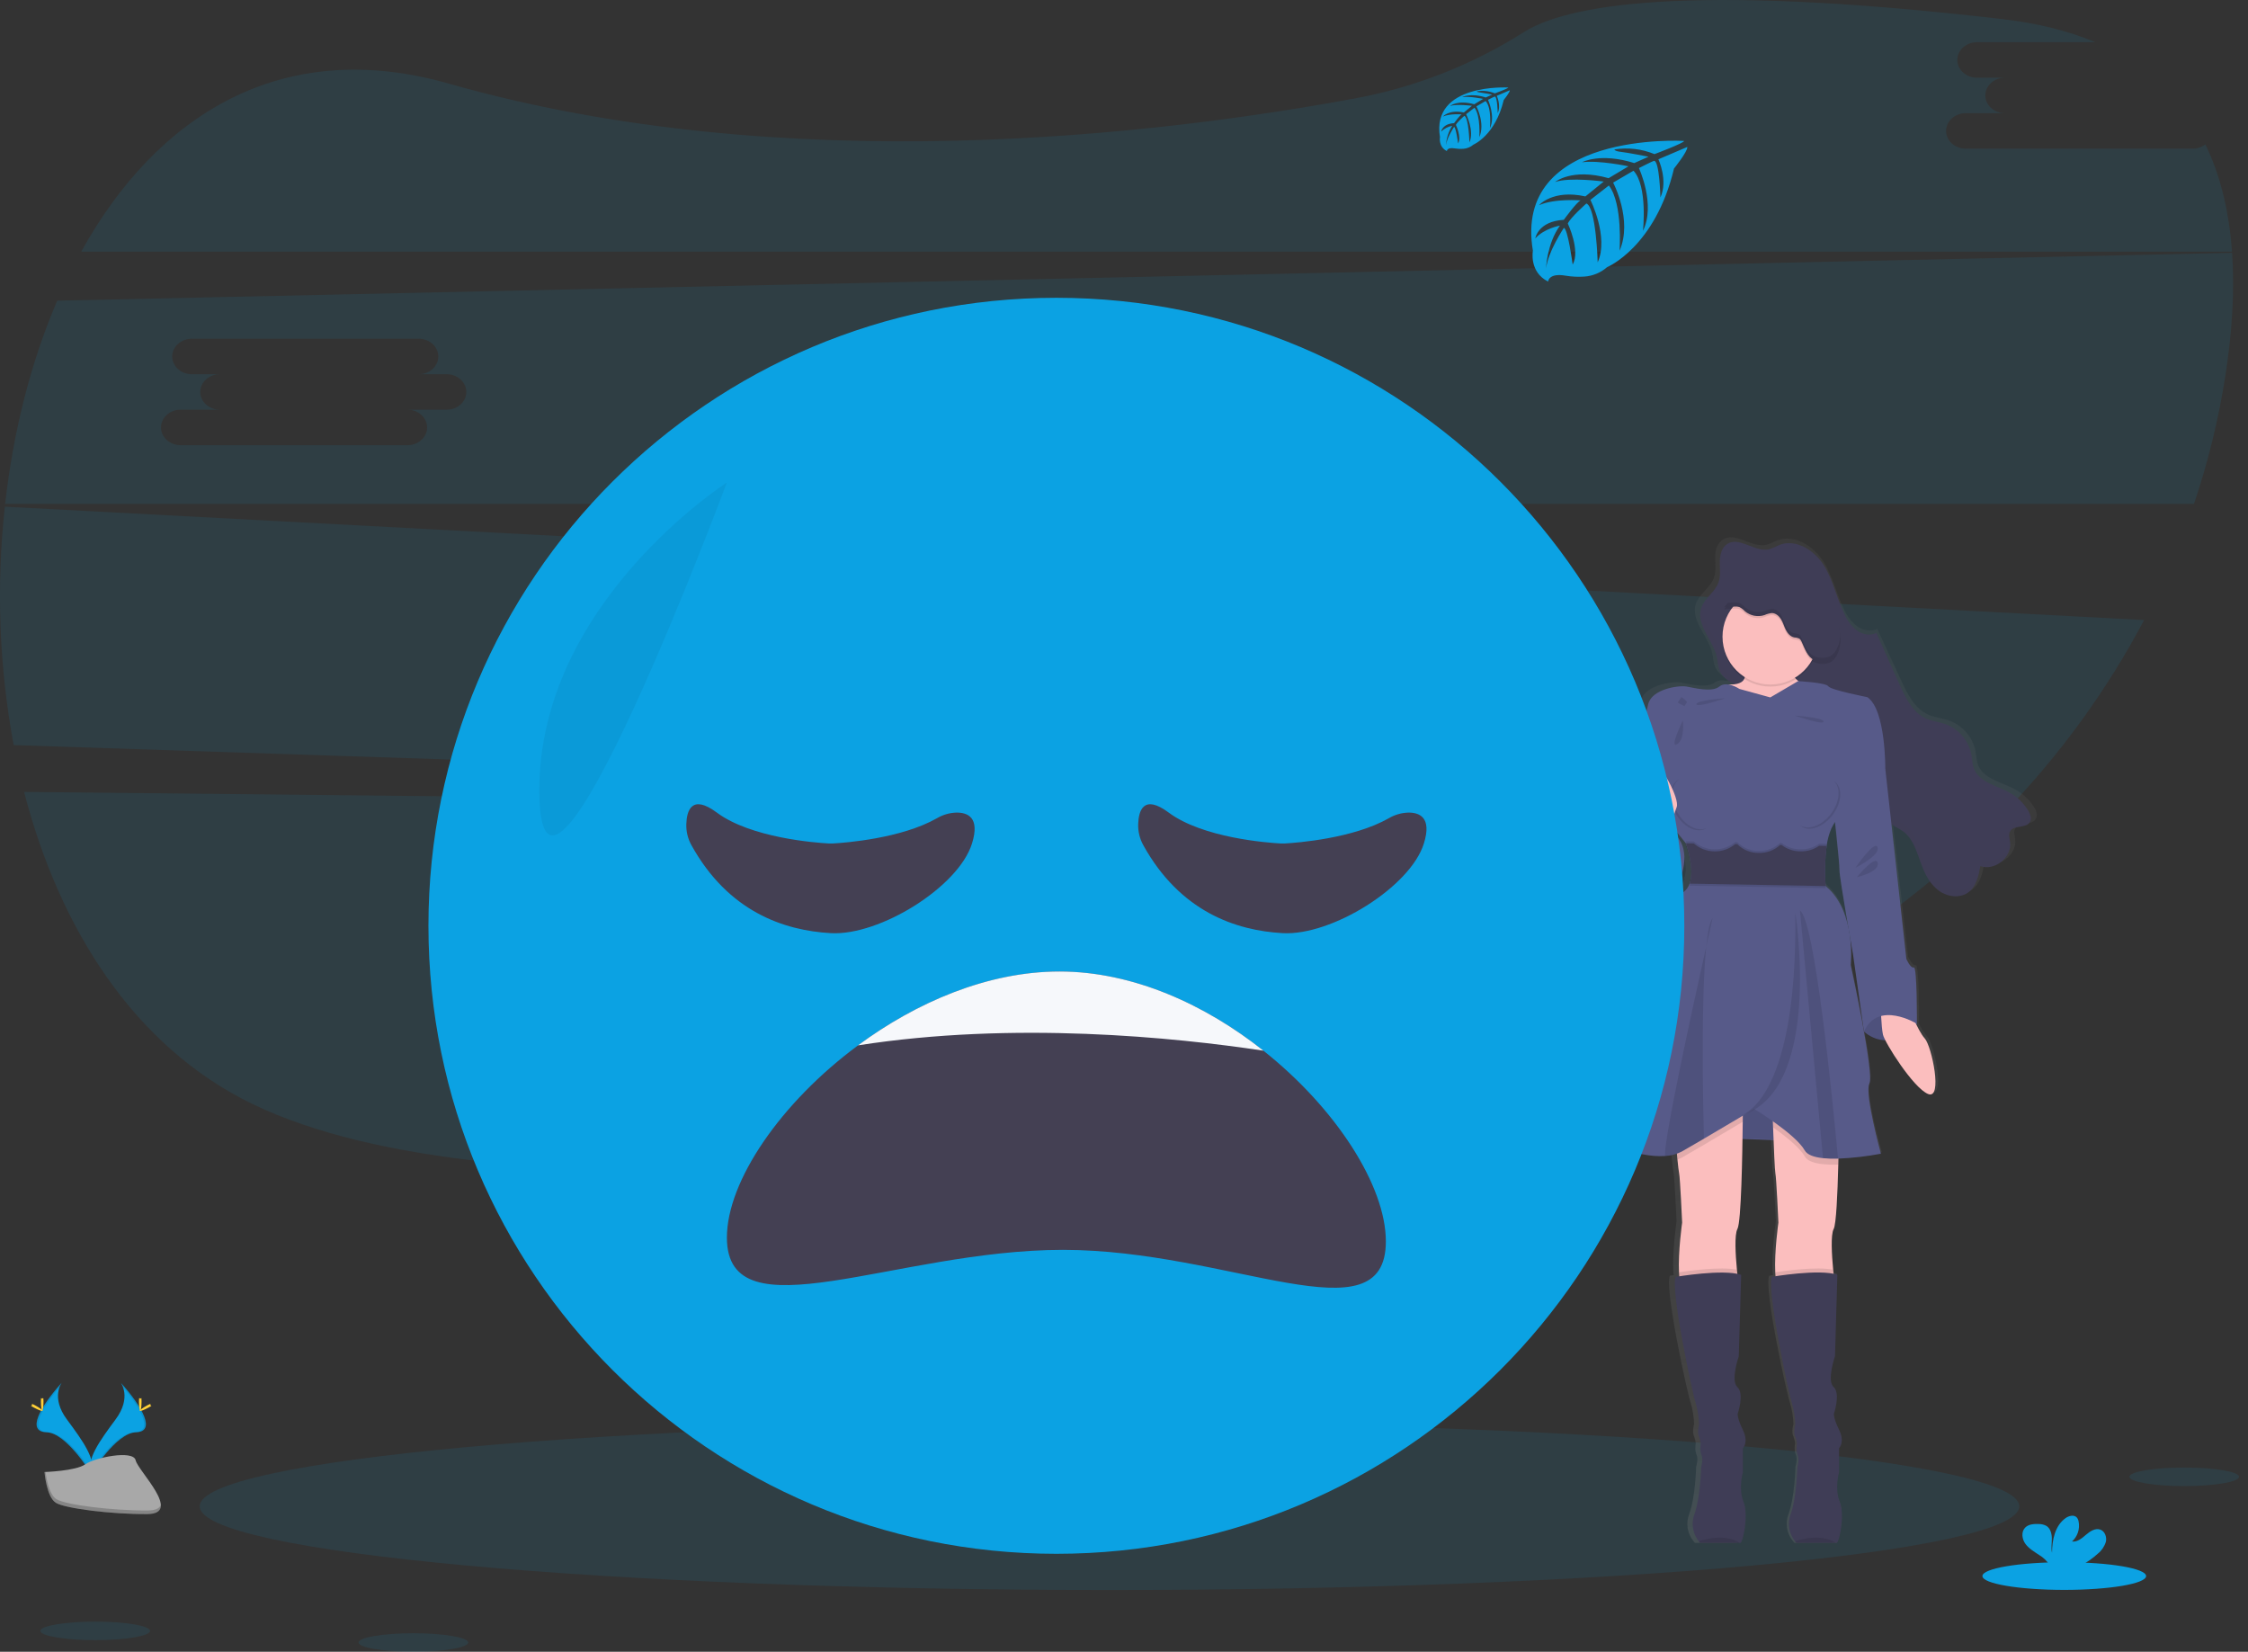 <svg width="245" height="180" viewBox="0 0 245 180" fill="none" xmlns="http://www.w3.org/2000/svg">
<rect x="0" y="0" width="245" height="180" fill="#333333" stroke="none"/>
<g clip-path="url(#clip0_91_1033)">
<path opacity="0.1" d="M2.627 86.299C6.48 101.191 14.63 114.064 27.51 120.304C54.286 133.272 114.672 126.584 159.74 118.906C183.053 114.936 203.544 103.977 218.429 88.555L2.627 86.299Z" fill="#0BA2E3"/>
<path opacity="0.1" d="M238.962 16.201H214.234C213.06 16.201 212.098 15.331 212.098 14.268C212.098 13.206 213.06 12.334 214.234 12.334H218.511C217.335 12.334 216.374 11.464 216.374 10.4C216.374 9.335 217.335 8.468 218.511 8.468H215.458C214.283 8.468 213.32 7.598 213.32 6.533C213.32 5.468 214.283 4.601 215.458 4.601H228.365C225.501 3.396 222.153 2.54 218.296 2.09C183.101 -1.999 170.536 0.705 166.104 3.485C160.58 6.993 154.443 9.427 148.016 10.659C126.302 14.712 85.695 19.588 48.891 9.106C30.598 3.887 17.002 12.696 8.854 27.421H243.257C242.95 23.142 242.034 19.189 240.353 15.73C239.955 16.038 239.465 16.203 238.962 16.201Z" fill="#0BA2E3"/>
<path opacity="0.1" d="M0.53 55.215C-0.42 63.876 -0.097 72.629 1.489 81.196L218.595 88.382C224.571 82.183 229.649 75.177 233.68 67.569L0.53 55.215ZM86.398 73.749H82.124C83.299 73.749 84.262 74.621 84.262 75.684C84.262 76.746 83.299 77.616 82.124 77.616H57.396C56.222 77.616 55.259 76.746 55.259 75.684C55.259 74.621 56.222 73.749 57.396 73.749H61.673C60.497 73.749 59.536 72.88 59.536 71.817C59.536 70.755 60.497 69.883 61.673 69.883H58.618C57.442 69.883 56.48 69.013 56.48 67.951C56.48 66.888 57.442 66.016 58.618 66.016H83.346C84.522 66.016 85.482 66.886 85.482 67.951C85.482 69.015 84.522 69.883 83.346 69.883H86.398C87.574 69.883 88.535 70.752 88.535 71.817C88.535 72.882 87.574 73.749 86.398 73.749Z" fill="#0BA2E3"/>
<path opacity="0.1" d="M243.266 27.554L6.238 32.767C3.354 39.473 1.442 47.056 0.562 54.913H239.113C240.665 50.316 241.817 45.593 242.556 40.798C243.268 36.181 243.552 31.716 243.266 27.554ZM48.687 44.647H44.412C45.588 44.647 46.55 45.519 46.55 46.581C46.55 47.644 45.588 48.516 44.412 48.516H19.684C18.51 48.516 17.547 47.644 17.547 46.581C17.547 45.519 18.51 44.647 19.684 44.647H23.961C22.785 44.647 21.825 43.777 21.825 42.715C21.825 41.652 22.785 40.78 23.961 40.78H20.906C19.73 40.78 18.768 39.91 18.768 38.848C18.768 37.785 19.73 36.913 20.906 36.913H45.634C46.81 36.913 47.77 37.783 47.77 38.848C47.77 39.913 46.81 40.78 45.634 40.78H48.687C49.862 40.78 50.823 41.652 50.823 42.715C50.823 43.777 49.862 44.647 48.687 44.647Z" fill="#0BA2E3"/>
<path opacity="0.1" d="M120.918 173.272C175.681 173.272 220.074 169.188 220.074 164.15C220.074 159.112 175.681 155.028 120.918 155.028C66.156 155.028 21.762 159.112 21.762 164.15C21.762 169.188 66.156 173.272 120.918 173.272Z" fill="#0BA2E3"/>
<path d="M221.978 88.805C221.977 88.79 221.977 88.774 221.978 88.759C221.978 88.734 221.978 88.712 221.978 88.69C221.933 88.436 221.838 88.194 221.696 87.978C221.189 87.165 220.481 86.496 219.642 86.035C218.178 85.232 216.166 84.888 215.58 83.355C215.4 82.88 215.396 82.363 215.307 81.866C215.152 81.092 214.796 80.373 214.274 79.779C213.753 79.186 213.085 78.741 212.337 78.488C211.64 78.255 210.888 78.191 210.212 77.902C208.699 77.259 207.9 75.673 207.224 74.206C206.348 72.313 205.473 70.42 204.597 68.525C203.932 68.86 203.071 68.703 202.447 68.283C201.847 67.836 201.368 67.245 201.057 66.564C200.154 64.812 199.765 62.826 198.705 61.158C197.645 59.49 195.526 58.172 193.654 58.898C193.288 59.08 192.91 59.237 192.522 59.366C190.919 59.74 189.144 57.908 187.771 58.798C187.543 58.944 187.357 59.147 187.232 59.388C187.23 59.373 187.23 59.358 187.232 59.343C187.053 59.704 186.953 60.099 186.939 60.501C186.939 60.584 186.939 60.663 186.939 60.741C186.939 60.754 186.939 60.768 186.939 60.781C186.939 61.1 186.959 61.424 186.963 61.748C186.968 62.02 186.947 62.292 186.901 62.56V62.538C186.875 62.689 186.837 62.837 186.786 62.981C186.429 63.94 185.439 64.568 184.976 65.468V65.424C184.923 65.522 184.878 65.624 184.84 65.728C184.758 65.964 184.715 66.212 184.714 66.462C184.674 68.155 186.469 69.748 186.677 71.564C186.826 72.851 187.121 73.264 188.214 73.991L188.454 74.151C188.359 74.151 188.261 74.164 188.152 74.166C188.11 74.167 188.068 74.172 188.026 74.18C187.833 74.127 187.631 74.117 187.433 74.152C187.236 74.186 187.049 74.264 186.886 74.379C186.047 75.045 184.064 74.532 183.183 74.379C182.303 74.226 179.286 74.639 178.864 76.312C178.443 77.984 177.719 81.436 177.719 81.436C177.719 81.436 177.719 83.626 177.451 84.034C177.441 84.062 177.441 84.094 177.451 84.123C177.451 84.737 177.473 88.431 176.879 89.382C176.732 89.604 176.743 90.094 176.852 90.698C176.226 91.503 175.639 92.444 175.743 93.06C175.934 94.323 178.494 98.291 182.163 96.166C182.163 96.166 184.25 92.348 181.624 90.318L181.737 89.875C182.531 90.851 183.119 91.552 183.119 91.552C183.119 91.552 183.15 91.634 183.199 91.774H183.119C183.462 92.707 183.669 93.684 183.736 94.675C183.726 95.039 183.66 95.399 183.54 95.742H183.609C183.589 95.818 183.567 95.893 183.54 95.964C183.411 96.339 183.171 96.665 182.85 96.898C181.016 98.198 178.915 107.482 178.915 107.482C178.915 107.482 174.753 122.489 173.922 123.343C173.234 124.044 177.555 126.018 180.798 125.783C181.251 125.756 181.698 125.671 182.129 125.53C182.149 125.752 182.172 125.974 182.194 126.176C182.263 126.841 182.334 127.458 182.378 127.651C182.493 128.135 182.722 133.073 182.722 133.073C182.722 133.073 182.254 136.281 182.367 138.512C182.367 138.665 182.387 138.812 182.4 138.956L181.996 139.018C181.384 140.393 183.906 151.869 184.25 152.834C184.478 153.594 184.606 154.381 184.632 155.174C184.632 155.174 184.41 155.991 184.594 156.437C184.709 156.709 184.783 156.997 184.816 157.291C184.816 157.291 184.665 158.032 184.894 158.515C185.122 158.999 184.856 159.846 184.856 159.846C184.856 159.846 184.78 163.189 184.093 165.008C183.905 165.498 183.851 166.028 183.935 166.546C184.018 167.063 184.238 167.549 184.57 167.954C184.617 168.018 184.669 168.078 184.725 168.134C184.725 168.134 188.518 168.165 189.186 168.134H189.273C189.541 168.096 190.229 165.088 189.616 163.64C189.004 162.191 189.541 160.407 189.541 160.407V157.772C189.541 157.772 190.229 157.138 189.541 155.776C188.853 154.413 188.966 154.001 188.966 154.001C188.966 154.001 189.732 151.809 188.929 151.104C188.126 150.398 189.082 147.723 189.082 147.723L189.352 138.805C189.211 138.759 189.066 138.722 188.92 138.694C188.904 138.548 188.889 138.397 188.873 138.237C188.716 136.622 188.58 134.426 188.931 133.8C189.281 133.175 189.45 127.713 189.506 123.918L193.002 124.051C193.075 125.825 193.153 127.445 193.201 127.651C193.317 128.135 193.547 133.073 193.547 133.073C193.547 133.073 193.077 136.281 193.19 138.512C193.19 138.665 193.21 138.812 193.223 138.956L192.82 139.018C192.207 140.393 194.73 151.869 195.074 152.834C195.302 153.594 195.431 154.381 195.457 155.174C195.457 155.174 195.236 155.991 195.417 156.437C195.532 156.709 195.607 156.997 195.639 157.291C195.639 157.291 195.488 158.032 195.717 158.515C195.945 158.999 195.679 159.846 195.679 159.846C195.679 159.846 195.604 163.189 194.916 165.008C194.732 165.499 194.68 166.029 194.767 166.545C194.853 167.062 195.075 167.546 195.409 167.95C195.456 168.013 195.508 168.073 195.564 168.13C195.564 168.13 199.357 168.161 200.025 168.13H200.112C200.38 168.092 201.068 165.084 200.455 163.635C199.843 162.187 200.38 160.403 200.38 160.403V157.772C200.38 157.772 201.068 157.138 200.38 155.776C199.692 154.413 199.805 154.001 199.805 154.001C199.805 154.001 200.571 151.809 199.768 151.104C198.965 150.398 199.921 147.723 199.921 147.723L200.196 138.805C200.051 138.758 199.902 138.721 199.752 138.694C199.737 138.548 199.721 138.397 199.706 138.237C199.548 136.622 199.413 134.426 199.763 133.8C200.045 133.288 200.207 129.987 200.28 126.764C200.28 126.542 200.28 126.32 200.298 126.098C201.904 126.031 203.504 125.852 205.085 125.561C205.085 125.561 203.215 118.949 203.787 117.873C204.034 117.409 203.679 114.94 203.193 112.28C203.87 112.829 204.713 113.133 205.584 113.145C206.421 114.754 208.965 118.454 210.398 119.024C212.08 119.689 210.817 113.789 210.016 112.935C209.638 112.468 209.319 111.956 209.067 111.411C209.089 111.384 209.114 111.362 209.136 111.337C209.158 111.313 209.176 105.059 208.792 105.173C208.408 105.286 207.951 104.243 207.951 104.243L206.767 93.846L206.27 89.493C206.685 89.799 207.177 89.995 207.601 90.298C208.754 91.144 209.131 92.628 209.637 93.941C210.054 95.021 210.64 96.093 211.6 96.772C212.561 97.45 213.97 97.63 214.928 96.942C215.815 96.297 216.077 95.132 216.272 94.07C217.883 94.635 219.837 93.122 219.629 91.47C219.578 91.061 219.427 90.616 219.64 90.258C220.066 89.553 221.414 89.963 221.858 89.267C221.933 89.146 221.971 89.007 221.969 88.865C221.976 88.834 221.978 88.821 221.978 88.805ZM200.435 94.524C200.411 94.921 200.957 98.112 201.4 100.636C201.037 99.063 200.307 97.384 198.869 96.233C198.869 96.233 198.869 96.153 198.851 96.011H198.869C198.869 96.011 198.809 95.376 198.8 94.473C198.803 93.673 198.862 92.874 198.978 92.082V92.062H198.949C198.949 91.996 198.967 91.927 198.978 91.86C199.066 91.192 199.248 90.539 199.517 89.921C199.636 89.679 199.773 89.446 199.927 89.225C200.165 91.37 200.458 94.123 200.435 94.524ZM201.629 101.916C201.824 103.005 201.964 103.771 201.964 103.771L203.142 111.859V111.896C202.507 108.482 201.698 104.884 201.698 104.884C201.78 103.895 201.757 102.9 201.629 101.916Z" fill="url(#paint0_linear_91_1033)"/>
<path d="M187.192 72.008C186.97 69.958 184.752 68.19 185.417 66.24C185.779 65.178 186.91 64.528 187.292 63.472C187.544 62.775 187.431 62.01 187.434 61.269C187.436 60.528 187.609 59.7 188.225 59.29C189.556 58.403 191.269 60.228 192.822 59.856C193.197 59.727 193.563 59.572 193.916 59.39C195.728 58.669 197.778 59.982 198.796 61.642C199.814 63.301 200.196 65.28 201.07 67.023C201.368 67.697 201.83 68.285 202.414 68.734C203.017 69.151 203.843 69.308 204.495 68.975L207.035 74.632C207.7 76.09 208.464 77.669 209.919 78.31C210.571 78.597 211.299 78.661 211.973 78.894C212.706 79.152 213.358 79.599 213.864 80.189C214.37 80.778 214.713 81.491 214.857 82.254C214.943 82.751 214.946 83.266 215.121 83.739C215.687 85.265 217.632 85.606 219.05 86.401C219.87 86.863 220.557 87.528 221.046 88.333C221.268 88.717 221.459 89.22 221.221 89.597C220.793 90.289 219.491 89.881 219.078 90.585C218.87 90.939 219.016 91.383 219.078 91.791C219.28 93.435 217.388 94.941 215.831 94.378C215.642 95.436 215.387 96.596 214.531 97.237C213.61 97.925 212.246 97.743 211.316 97.069C210.387 96.394 209.823 95.327 209.42 94.251C208.929 92.943 208.563 91.465 207.448 90.624C207.044 90.323 206.56 90.127 206.165 89.824C205.278 89.145 204.834 88.025 204.517 86.94C204.107 85.587 203.781 84.196 203.186 82.918C202.592 81.64 201.651 80.451 200.362 79.868C199.153 79.324 197.76 79.36 196.511 78.918C194.361 78.159 192.771 76.352 190.632 75.5C189.949 75.212 189.301 74.846 188.702 74.408C187.627 73.701 187.334 73.29 187.192 72.008Z" fill="#3F3D56"/>
<g opacity="0.1">
<path opacity="0.1" d="M187.392 63.037C187.437 62.95 187.477 62.861 187.511 62.769C187.762 62.072 187.651 61.307 187.653 60.566C187.653 60.319 187.676 60.072 187.722 59.829C187.517 60.267 187.418 60.748 187.432 61.231C187.429 61.828 187.5 62.454 187.392 63.037Z" fill="black"/>
<path opacity="0.1" d="M214.739 96.541C213.819 97.226 212.455 97.047 211.525 96.37C210.596 95.694 210.03 94.631 209.637 93.551C209.147 92.242 208.783 90.764 207.665 89.924C207.264 89.622 206.778 89.424 206.385 89.123C205.498 88.444 205.054 87.324 204.735 86.25C204.324 84.897 204 83.506 203.404 82.228C202.807 80.95 201.871 79.761 200.58 79.178C199.373 78.634 197.98 78.67 196.731 78.228C194.579 77.47 192.988 75.662 190.852 74.81C190.168 74.522 189.52 74.155 188.92 73.718C187.868 72.993 187.589 72.583 187.434 71.303C187.212 69.382 185.26 67.707 185.564 65.897C185.514 65.994 185.47 66.095 185.433 66.198C184.767 68.15 186.986 69.918 187.207 71.966C187.352 73.246 187.651 73.656 188.694 74.382C189.294 74.819 189.942 75.185 190.626 75.473C192.762 76.325 194.353 78.135 196.504 78.892C197.753 79.335 199.147 79.298 200.353 79.841C201.644 80.424 202.572 81.616 203.177 82.891C203.783 84.167 204.107 85.553 204.508 86.913C204.834 87.987 205.263 89.107 206.159 89.786C206.56 90.088 207.046 90.285 207.439 90.587C208.548 91.428 208.921 92.905 209.411 94.214C209.815 95.29 210.38 96.355 211.31 97.029C212.239 97.703 213.604 97.885 214.524 97.2C215.112 96.756 215.412 96.079 215.609 95.354C215.434 95.822 215.133 96.233 214.739 96.541Z" fill="black"/>
<path opacity="0.1" d="M219.298 89.888C219.214 90.047 219.177 90.227 219.192 90.407C219.693 89.912 220.825 90.203 221.219 89.566C221.311 89.409 221.347 89.225 221.322 89.045C220.807 89.533 219.676 89.243 219.298 89.888Z" fill="black"/>
<path opacity="0.1" d="M216.039 93.681C215.997 93.903 215.955 94.141 215.901 94.371C217.259 94.795 218.827 93.706 219.049 92.33C218.51 93.389 217.179 94.096 216.039 93.681Z" fill="black"/>
</g>
<path d="M190.058 73.075C190.058 73.075 190.796 74.566 188.616 74.597C186.435 74.628 190.02 84.278 190.02 84.278L193.645 88.892L198.155 86.452L198.414 79.721L198.747 75.655C198.747 75.655 194.532 74.286 195.308 72.476C196.085 70.666 190.058 73.075 190.058 73.075Z" fill="#FBBEBE"/>
<path d="M203.148 112.42C203.148 112.42 205.81 115.04 208.916 111.564L206.531 109.032H203.514L203.148 112.42Z" fill="#575A89"/>
<path opacity="0.1" d="M203.437 109.032L203.071 112.42C203.071 112.42 205.733 115.04 208.839 111.564" fill="black"/>
<path d="M207.916 109.494C207.916 109.494 208.988 112.305 209.764 113.154C210.54 114.004 211.76 119.882 210.134 119.217C208.508 118.551 205.403 113.598 205.216 112.748C205.03 111.899 204.959 109.494 204.959 109.494H207.916Z" fill="#FBBEBE"/>
<path d="M184.661 123.913L199.005 124.468L197.341 118.403L190.116 118.256L184.661 123.913Z" fill="#575A89"/>
<path opacity="0.1" d="M186.655 123.913L201.001 124.468L199.338 118.403L192.11 118.256L186.655 123.913Z" fill="black"/>
<path d="M189.355 133.925C189.016 134.557 189.147 136.744 189.3 138.361C189.397 139.391 189.504 140.183 189.504 140.183C189.504 140.183 184.142 141.846 183.33 140.405C183.124 140.038 183.022 139.397 182.986 138.645C182.875 136.427 183.33 133.23 183.33 133.23C183.33 133.23 183.108 128.314 182.997 127.833C182.953 127.64 182.884 127.028 182.818 126.364C182.72 125.38 182.627 124.284 182.627 124.284L189.948 120.401C189.948 120.401 189.948 121.129 189.934 122.249C189.894 125.768 189.777 133.148 189.355 133.925Z" fill="#FBBEBE"/>
<path opacity="0.1" d="M189.504 140.183C189.504 140.183 184.142 141.847 183.33 140.405C183.124 140.039 183.022 139.397 182.986 138.645C184.096 138.477 187.472 138.011 189.3 138.361C189.397 139.391 189.504 140.183 189.504 140.183Z" fill="black"/>
<path d="M189.688 168.134H189.603C188.958 168.158 185.288 168.134 185.288 168.134C185.235 168.078 185.184 168.019 185.138 167.957C184.813 167.55 184.599 167.068 184.516 166.555C184.432 166.042 184.482 165.516 184.661 165.028C185.326 163.216 185.399 159.888 185.399 159.888C185.399 159.888 185.659 159.039 185.437 158.557C185.215 158.076 185.362 157.337 185.362 157.337C185.328 157.045 185.253 156.759 185.14 156.488C184.956 156.044 185.178 155.23 185.178 155.23C185.152 154.441 185.028 153.658 184.807 152.901C184.474 151.94 182.034 140.515 182.626 139.147C182.626 139.147 187.802 138.259 189.763 138.925L189.503 147.798C189.503 147.798 188.578 150.46 189.355 151.164C190.131 151.867 189.392 154.047 189.392 154.047C189.392 154.047 189.282 154.453 189.947 155.822C190.613 157.191 189.947 157.819 189.947 157.819V160.443C189.947 160.443 189.43 162.218 190.02 163.66C190.61 165.102 189.947 168.087 189.688 168.134Z" fill="#3F3D56"/>
<path d="M199.845 133.925C199.506 134.557 199.637 136.744 199.79 138.361C199.888 139.391 199.994 140.183 199.994 140.183C199.994 140.183 194.632 141.846 193.82 140.405C193.614 140.038 193.512 139.397 193.477 138.645C193.366 136.427 193.82 133.23 193.82 133.23C193.82 133.23 193.599 128.314 193.488 127.833C193.428 127.573 193.323 125.098 193.241 122.877C193.173 120.983 193.117 119.27 193.117 119.27L200.438 120.402C200.438 120.402 200.438 123.62 200.347 126.928C200.267 130.136 200.118 133.423 199.845 133.925Z" fill="#FBBEBE"/>
<path opacity="0.1" d="M199.994 140.183C199.994 140.183 194.632 141.847 193.82 140.405C193.614 140.039 193.512 139.397 193.477 138.645C194.586 138.477 197.962 138.011 199.79 138.361C199.888 139.391 199.994 140.183 199.994 140.183Z" fill="black"/>
<path d="M200.179 168.134H200.094C199.449 168.158 195.78 168.134 195.78 168.134C195.726 168.078 195.675 168.019 195.629 167.957C195.304 167.55 195.09 167.068 195.007 166.555C194.923 166.042 194.973 165.516 195.152 165.028C195.817 163.207 195.884 159.879 195.884 159.879C195.884 159.879 196.143 159.03 195.921 158.548C195.7 158.067 195.846 157.328 195.846 157.328C195.812 157.036 195.737 156.75 195.624 156.479C195.44 156.035 195.662 155.221 195.662 155.221C195.637 154.432 195.512 153.649 195.291 152.892C194.959 151.931 192.519 140.507 193.111 139.138C193.111 139.138 198.286 138.25 200.247 138.916L199.988 147.789C199.988 147.789 199.063 150.451 199.839 151.155C200.616 151.858 199.877 154.039 199.877 154.039C199.877 154.039 199.766 154.444 200.431 155.813C201.097 157.182 200.431 157.81 200.431 157.81V160.434C200.431 160.434 199.915 162.209 200.505 163.651C201.095 165.093 200.438 168.087 200.179 168.134Z" fill="#3F3D56"/>
<path opacity="0.1" d="M192.942 74.819C195.821 74.819 198.155 72.485 198.155 69.606C198.155 66.726 195.821 64.392 192.942 64.392C190.063 64.392 187.729 66.726 187.729 69.606C187.729 72.485 190.063 74.819 192.942 74.819Z" fill="black"/>
<path d="M192.942 74.597C195.821 74.597 198.155 72.263 198.155 69.384C198.155 66.504 195.821 64.171 192.942 64.171C190.063 64.171 187.729 66.504 187.729 69.384C187.729 72.263 190.063 74.597 192.942 74.597Z" fill="#FBBEBE"/>
<path opacity="0.1" d="M182.627 124.284L189.948 120.401C189.948 120.401 189.948 121.129 189.934 122.249C188.865 122.888 187.252 123.849 185.702 124.756C184.859 125.251 184.036 125.73 183.33 126.132C183.166 126.22 182.995 126.295 182.818 126.353C182.72 125.379 182.627 124.284 182.627 124.284Z" fill="black"/>
<path opacity="0.1" d="M200.438 120.393C200.438 120.393 200.438 123.612 200.347 126.919H200.32C199.773 126.939 199.225 126.922 198.681 126.868C197.725 126.766 196.959 126.513 196.684 126.012C196.127 125.036 194.568 123.793 193.25 122.868C193.181 120.974 193.126 119.261 193.126 119.261L200.438 120.393Z" fill="black"/>
<path d="M199.076 92.2C198.89 93.643 198.855 95.103 198.969 96.554C202.332 99.327 201.705 105.168 201.705 105.168C201.705 105.168 204.293 117.001 203.739 118.072C203.184 119.144 204.994 125.726 204.994 125.726C203.451 126.018 201.889 126.197 200.32 126.262C199.773 126.282 199.226 126.265 198.681 126.211C197.725 126.109 196.959 125.856 196.684 125.355C195.651 123.545 191.176 120.845 191.176 120.845C191.176 120.845 188.341 122.544 185.701 124.091C184.858 124.585 184.035 125.064 183.33 125.466C182.757 125.77 182.125 125.943 181.478 125.974C178.339 126.207 174.157 124.241 174.823 123.545C175.637 122.693 179.667 107.757 179.667 107.757C179.667 107.757 181.699 98.513 183.474 97.22C183.785 96.985 184.017 96.66 184.14 96.29C184.747 94.602 183.731 91.895 183.731 91.895C183.731 91.895 178.001 84.835 178.259 84.426C178.516 84.018 178.518 81.84 178.518 81.84C178.518 81.84 179.222 78.401 179.627 76.737C180.033 75.074 182.955 74.666 183.805 74.814C184.654 74.963 186.575 75.48 187.387 74.814C188.199 74.149 189.57 75.074 189.57 75.074L192.938 76.001L195.966 74.226C195.966 74.226 199 74.382 199.26 74.788C199.519 75.194 203.513 75.972 203.513 75.972C205.545 77.339 205.471 83.847 205.471 83.847C205.471 83.847 200.591 88.098 199.593 90.281C199.334 90.894 199.16 91.539 199.076 92.2Z" fill="#575A89"/>
<path d="M204.367 82.947L205.476 83.834L206.623 94.15L207.768 104.503C207.768 104.503 208.211 105.539 208.582 105.428C208.952 105.317 208.914 111.564 208.914 111.564C208.914 111.564 204.669 108.953 203.147 112.42L201.962 104.059C201.962 104.059 200.445 95.518 200.482 94.853C200.52 94.187 199.706 86.978 199.706 86.978L204.367 82.947Z" fill="#575A89"/>
<path d="M179.077 83.428L178.263 84.426C178.263 84.426 178.339 88.715 177.709 89.75C177.079 90.786 179.448 96.849 180.335 96.479C181.223 96.108 183.219 86.645 183.219 86.534C183.219 86.423 179.077 83.428 179.077 83.428Z" fill="#575A89"/>
<path d="M179.004 89.529C179.004 89.529 176.415 92.153 176.599 93.411C176.783 94.668 179.261 98.619 182.811 96.496C182.811 96.496 186.103 90.305 179.004 89.529Z" fill="#575A89"/>
<path opacity="0.1" d="M189.603 168.141C188.958 168.165 185.289 168.141 185.289 168.141C185.235 168.084 185.184 168.025 185.138 167.963C186.076 167.644 188.104 167.165 189.603 168.141Z" fill="black"/>
<path opacity="0.1" d="M200.098 168.141C199.453 168.165 195.784 168.141 195.784 168.141C195.73 168.084 195.68 168.025 195.633 167.963C196.567 167.644 198.594 167.165 200.098 168.141Z" fill="black"/>
<path opacity="0.1" d="M185.963 103.114C185.398 108.54 185.584 119.308 185.702 124.091C184.859 124.585 184.036 125.065 183.33 125.466C182.758 125.77 182.125 125.943 181.478 125.974C181.243 124.528 184.499 109.671 185.963 103.114Z" fill="black"/>
<path opacity="0.1" d="M186.655 100.035C186.639 100.112 186.371 101.293 185.963 103.114C186.123 101.559 186.344 100.443 186.655 100.035Z" fill="black"/>
<path opacity="0.1" d="M195.662 99.449C195.662 99.449 198.805 119.193 189.497 121.633C189.495 121.624 195.937 120.646 195.662 99.449Z" fill="black"/>
<path opacity="0.1" d="M200.32 126.262C199.773 126.282 199.226 126.265 198.681 126.211L196.17 99.216C197.772 100.263 199.688 119.421 200.32 126.262Z" fill="black"/>
<path opacity="0.1" d="M189.06 66.318C189.226 66.305 189.394 66.322 189.554 66.369C189.79 66.486 190.002 66.646 190.18 66.839C190.469 67.081 190.815 67.246 191.185 67.317C191.555 67.389 191.938 67.366 192.296 67.25C192.549 67.137 192.818 67.062 193.093 67.028C193.516 67.028 193.882 67.338 194.102 67.693C194.322 68.048 194.435 68.47 194.623 68.849C194.812 69.228 195.114 69.588 195.528 69.681C195.727 69.689 195.923 69.734 196.105 69.814C196.217 69.905 196.303 70.023 196.354 70.158C196.7 70.906 196.975 71.788 197.714 72.154C197.985 72.28 198.281 72.345 198.581 72.343C198.885 72.365 199.191 72.31 199.468 72.183C199.741 72.031 199.967 71.806 200.12 71.533C200.582 70.77 200.635 69.825 200.526 68.94C200.391 67.823 199.993 66.755 199.366 65.821C198.705 64.877 197.806 64.125 196.759 63.642C195.713 63.159 194.557 62.962 193.41 63.072C193.009 63.117 192.613 63.192 192.223 63.294C190.812 63.671 189.428 64.377 188.572 65.559C188.365 65.854 188.137 66.135 187.891 66.398C188.279 66.36 188.669 66.327 189.06 66.318Z" fill="black"/>
<path d="M189.06 66.096C189.226 66.083 189.394 66.1 189.554 66.147C189.79 66.264 190.002 66.424 190.18 66.617C190.469 66.859 190.815 67.023 191.185 67.095C191.555 67.167 191.938 67.144 192.296 67.028C192.549 66.915 192.818 66.84 193.093 66.806C193.516 66.806 193.882 67.117 194.102 67.471C194.322 67.826 194.435 68.248 194.623 68.627C194.812 69.007 195.114 69.366 195.528 69.459C195.727 69.467 195.923 69.512 196.105 69.592C196.217 69.683 196.303 69.802 196.354 69.936C196.7 70.684 196.975 71.567 197.714 71.933C197.985 72.058 198.281 72.123 198.581 72.121C198.885 72.143 199.191 72.088 199.468 71.961C199.741 71.809 199.967 71.584 200.12 71.311C200.582 70.548 200.635 69.603 200.526 68.718C200.391 67.602 199.993 66.533 199.366 65.599C198.705 64.655 197.806 63.903 196.759 63.42C195.713 62.937 194.557 62.74 193.41 62.85C193.009 62.896 192.613 62.97 192.223 63.072C190.812 63.45 189.428 64.155 188.572 65.337C188.365 65.632 188.137 65.913 187.891 66.176C188.279 66.138 188.669 66.105 189.06 66.096Z" fill="#3F3D56"/>
<path opacity="0.1" d="M183.403 78.51C183.403 78.51 183.662 80.582 182.775 81.099C181.887 81.616 183.403 78.51 183.403 78.51Z" fill="black"/>
<path opacity="0.1" d="M202.222 94.558C202.222 94.558 204.329 91.452 204.626 92.339C204.924 93.227 202.222 94.558 202.222 94.558Z" fill="black"/>
<path opacity="0.1" d="M202.37 95.591C202.37 95.591 204.449 93.04 204.648 94.038C204.848 95.037 202.37 95.591 202.37 95.591Z" fill="black"/>
<path opacity="0.1" d="M196.265 92.555C195.511 92.565 194.775 92.323 194.175 91.867H193.993C193.371 92.435 192.553 92.743 191.71 92.725C191.272 92.736 190.836 92.657 190.429 92.493C190.023 92.33 189.653 92.086 189.343 91.776H189.102C188.463 92.296 187.661 92.573 186.837 92.558C186.014 92.543 185.222 92.237 184.603 91.694L183.735 91.678C183.735 91.678 184.751 94.385 184.144 96.073L198.969 96.337C198.854 94.885 198.89 93.426 199.075 91.982V91.962L198.261 91.947C197.675 92.353 196.977 92.565 196.265 92.555Z" fill="black"/>
<path opacity="0.1" d="M196.265 92.998C195.511 93.009 194.775 92.767 194.175 92.31H193.993C193.371 92.879 192.553 93.186 191.71 93.169C191.272 93.179 190.836 93.1 190.429 92.937C190.023 92.774 189.653 92.53 189.343 92.219H189.102C188.463 92.74 187.661 93.017 186.837 93.002C186.014 92.987 185.222 92.68 184.603 92.137L183.735 92.122C183.735 92.122 184.751 94.828 184.144 96.516L198.969 96.78C198.854 95.329 198.89 93.87 199.075 92.426V92.406L198.261 92.39C197.675 92.796 196.977 93.009 196.265 92.998Z" fill="black"/>
<path d="M196.265 92.776C195.511 92.787 194.775 92.545 194.175 92.089H193.993C193.371 92.657 192.553 92.965 191.71 92.947C191.272 92.957 190.836 92.878 190.429 92.715C190.023 92.552 189.653 92.308 189.343 91.998H189.102C188.463 92.518 187.661 92.795 186.837 92.78C186.014 92.765 185.222 92.459 184.603 91.916L183.735 91.9C183.735 91.9 184.751 94.606 184.144 96.295L198.969 96.559C198.854 95.107 198.89 93.648 199.075 92.204V92.184L198.261 92.168C197.675 92.575 196.977 92.787 196.265 92.776Z" fill="#3F3D56"/>
<path opacity="0.1" d="M195.606 77.984C195.606 77.984 198.728 78.184 198.748 78.628C198.768 79.071 195.606 77.984 195.606 77.984Z" fill="black"/>
<path opacity="0.1" d="M188.024 76.092C188.024 76.092 184.903 76.292 184.883 76.735C184.863 77.179 188.024 76.092 188.024 76.092Z" fill="black"/>
<path opacity="0.1" d="M199.952 85.163C199.921 85.141 199.89 85.123 199.859 85.103C200.658 85.822 200.525 87.392 199.544 88.688C198.564 89.983 197.075 90.522 196.17 89.941C196.199 89.966 196.223 89.992 196.254 90.017C197.142 90.695 198.694 90.163 199.719 88.823C200.744 87.483 200.844 85.844 199.952 85.163Z" fill="black"/>
<path opacity="0.1" d="M182.806 88.522C182.016 87.097 182.118 85.525 183.012 84.928C182.979 84.943 182.944 84.957 182.91 84.974C181.93 85.52 181.801 87.155 182.613 88.628C183.425 90.101 184.889 90.846 185.87 90.309C185.902 90.291 185.933 90.27 185.963 90.247C184.984 90.691 183.596 89.946 182.806 88.522Z" fill="black"/>
<path opacity="0.1" d="M183.862 76.511L183.576 76.955L182.846 76.567L183.23 75.977C183.483 76.097 183.701 76.281 183.862 76.511Z" fill="black"/>
<path d="M179.225 92.929C179.225 92.929 179.875 89.872 179.004 88.901C178.132 87.929 178.411 82.836 179.742 82.947C181.073 83.058 183.07 87.086 182.737 87.938C182.404 88.79 181.147 93.151 181.147 93.151L179.225 92.929Z" fill="#FBBEBE"/>
<path opacity="0.1" d="M200.098 70.874C199.945 71.147 199.719 71.372 199.446 71.524C199.169 71.651 198.863 71.706 198.559 71.684C198.259 71.686 197.963 71.621 197.692 71.496C196.953 71.127 196.678 70.244 196.332 69.499C196.288 69.365 196.21 69.244 196.105 69.148C195.926 69.067 195.732 69.019 195.535 69.009C195.12 68.916 194.821 68.554 194.63 68.177C194.439 67.8 194.326 67.383 194.109 67.021C193.891 66.659 193.523 66.342 193.1 66.356C192.824 66.392 192.555 66.471 192.303 66.588C191.944 66.704 191.562 66.726 191.192 66.654C190.822 66.582 190.476 66.418 190.187 66.176C190.009 65.982 189.797 65.823 189.561 65.706C189.401 65.659 189.233 65.641 189.067 65.655C188.811 65.655 188.559 65.679 188.303 65.699C188.177 65.865 188.042 66.023 187.897 66.174C188.286 66.14 188.676 66.107 189.067 66.098C189.233 66.085 189.401 66.102 189.561 66.149C189.797 66.267 190.009 66.426 190.187 66.62C190.476 66.861 190.822 67.026 191.192 67.098C191.562 67.17 191.944 67.147 192.303 67.032C192.555 66.914 192.824 66.836 193.1 66.799C193.523 66.799 193.889 67.11 194.109 67.465C194.328 67.82 194.442 68.241 194.63 68.621C194.819 69 195.12 69.359 195.535 69.452C195.732 69.463 195.926 69.51 196.105 69.592C196.217 69.683 196.303 69.802 196.354 69.936C196.7 70.684 196.975 71.567 197.714 71.933C197.985 72.058 198.282 72.123 198.581 72.121C198.886 72.144 199.191 72.088 199.468 71.961C199.741 71.809 199.967 71.584 200.121 71.311C200.465 70.684 200.619 69.971 200.564 69.257C200.547 69.827 200.387 70.383 200.098 70.874Z" fill="black"/>
<path d="M180.208 95.354C181.311 95.354 182.205 94.748 182.205 94.001C182.205 93.253 181.311 92.648 180.208 92.648C179.106 92.648 178.212 93.253 178.212 94.001C178.212 94.748 179.106 95.354 180.208 95.354Z" fill="#575A89"/>
<path d="M115.131 169.325C152.927 169.325 183.567 138.685 183.567 100.889C183.567 63.092 152.927 32.452 115.131 32.452C77.334 32.452 46.694 63.092 46.694 100.889C46.694 138.685 77.334 169.325 115.131 169.325Z" fill="#0BA2E3"/>
<path d="M151.039 135.28C151.039 146.084 134.055 136.203 115.847 136.203C97.638 136.203 79.222 145.675 79.222 134.872C79.222 128.712 85.091 120.144 93.512 113.922C99.857 109.232 107.648 105.874 115.474 105.874C123.522 105.874 131.406 109.509 137.695 114.501C145.633 120.794 151.039 129.251 151.039 135.28Z" fill="#444053"/>
<path d="M137.694 114.496C128.015 113.039 110.51 111.262 93.513 113.917C99.857 109.228 107.648 105.869 115.474 105.869C123.52 105.869 131.405 109.505 137.694 114.496Z" fill="#F6F8FB"/>
<path opacity="0.05" d="M79.222 52.58C79.222 52.58 58.607 65.759 58.775 86.374C58.944 106.989 79.222 52.58 79.222 52.58Z" fill="black"/>
<path d="M183.54 15.358C183.54 15.358 164.862 14.233 167.064 27.321C167.064 27.321 166.621 29.633 168.724 30.684C168.724 30.684 168.757 29.715 170.638 30.043C171.309 30.155 171.99 30.188 172.668 30.141C173.584 30.078 174.455 29.719 175.148 29.116C175.148 29.116 180.399 26.949 182.442 18.366C182.442 18.366 183.953 16.494 183.893 16.014L180.741 17.359C180.741 17.359 181.816 19.633 180.962 21.523C180.962 21.523 180.86 17.443 180.255 17.529C180.133 17.549 178.618 18.317 178.618 18.317C178.618 18.317 180.47 22.279 179.061 25.156C179.061 25.156 179.591 20.276 178.027 18.603L175.809 19.899C175.809 19.899 177.974 23.989 176.506 27.328C176.506 27.328 176.883 22.208 175.343 20.214L173.331 21.782C173.331 21.782 175.365 25.815 174.125 28.584C174.125 28.584 173.963 22.623 172.896 22.172C172.896 22.172 171.137 23.725 170.869 24.362C170.869 24.362 172.262 27.288 171.399 28.832C171.399 28.832 170.869 24.861 170.434 24.839C170.434 24.839 168.682 27.47 168.497 29.276C168.497 29.276 168.575 26.591 170.008 24.588C170.008 24.588 168.313 24.879 167.326 25.979C167.326 25.979 167.599 24.118 170.432 23.956C170.432 23.956 171.88 21.959 172.269 21.84C172.269 21.84 169.44 21.602 167.725 22.363C167.725 22.363 169.234 20.608 172.786 21.405L174.782 19.785C174.782 19.785 171.06 19.275 169.48 19.839C169.48 19.839 171.297 18.286 175.317 19.417L177.48 18.124C177.48 18.124 174.305 17.441 172.413 17.68C172.413 17.68 174.409 16.604 178.112 17.771L179.665 17.077C179.665 17.077 177.338 16.62 176.657 16.549C175.976 16.478 175.94 16.287 175.94 16.287C177.418 16.047 178.933 16.223 180.317 16.795C180.317 16.795 183.596 15.564 183.54 15.358Z" fill="#0BA2E3"/>
<path d="M164.382 9.539C164.382 9.539 155.953 9.029 156.937 14.943C156.937 14.943 156.74 15.988 157.687 16.462C157.687 16.462 157.701 16.019 158.552 16.174C158.855 16.224 159.163 16.239 159.469 16.218C159.883 16.189 160.277 16.026 160.591 15.755C160.591 15.755 162.963 14.774 163.885 10.897C163.885 10.897 164.569 10.051 164.551 9.834L163.127 10.442C163.127 10.442 163.615 11.469 163.231 12.323C163.231 12.323 163.184 10.48 162.911 10.524C162.856 10.524 162.171 10.879 162.171 10.879C162.171 10.879 163.009 12.669 162.377 13.969C162.377 13.969 162.616 11.764 161.911 11.008L160.908 11.593C160.908 11.593 161.887 13.443 161.223 14.952C161.223 14.952 161.392 12.638 160.698 11.737L159.788 12.445C159.788 12.445 160.706 14.266 160.147 15.518C160.147 15.518 160.074 12.824 159.591 12.62C159.591 12.62 158.796 13.321 158.674 13.61C158.674 13.61 159.304 14.941 158.914 15.631C158.914 15.631 158.674 13.836 158.47 13.829C158.47 13.829 157.678 15.016 157.596 15.826C157.634 15.072 157.869 14.342 158.277 13.707C157.821 13.794 157.4 14.012 157.066 14.335C157.066 14.335 157.188 13.494 158.473 13.421C158.473 13.421 159.127 12.521 159.302 12.465C159.302 12.465 158.024 12.358 157.25 12.702C157.25 12.702 157.931 11.908 159.537 12.259L160.425 11.529C160.425 11.529 158.743 11.307 158.029 11.551C158.029 11.551 158.85 10.85 160.667 11.363L161.643 10.777C161.643 10.777 160.21 10.469 159.353 10.579C159.353 10.579 160.256 10.094 161.929 10.622L162.628 10.307C162.628 10.307 161.576 10.1 161.27 10.069C160.964 10.038 160.944 9.952 160.944 9.952C161.61 9.841 162.293 9.918 162.918 10.174C162.918 10.174 164.407 9.632 164.382 9.539Z" fill="#0BA2E3"/>
<path opacity="0.1" d="M238.05 161.943C241.35 161.943 244.024 161.491 244.024 160.933C244.024 160.376 241.35 159.924 238.05 159.924C234.751 159.924 232.076 160.376 232.076 160.933C232.076 161.491 234.751 161.943 238.05 161.943Z" fill="#0BA2E3"/>
<path opacity="0.1" d="M10.375 178.733C13.675 178.733 16.349 178.281 16.349 177.724C16.349 177.167 13.675 176.715 10.375 176.715C7.076 176.715 4.401 177.167 4.401 177.724C4.401 178.281 7.076 178.733 10.375 178.733Z" fill="#0BA2E3"/>
<path opacity="0.1" d="M45.055 180C48.355 180 51.029 179.548 51.029 178.991C51.029 178.433 48.355 177.981 45.055 177.981C41.756 177.981 39.081 178.433 39.081 178.991C39.081 179.548 41.756 180 45.055 180Z" fill="#0BA2E3"/>
<path d="M224.975 173.258C229.901 173.258 233.895 172.583 233.895 171.75C233.895 170.917 229.901 170.241 224.975 170.241C220.048 170.241 216.055 170.917 216.055 171.75C216.055 172.583 220.048 173.258 224.975 173.258Z" fill="#0BA2E3"/>
<path d="M228.662 169.285C229.069 168.953 229.366 168.505 229.514 168.001C229.623 167.493 229.405 166.881 228.919 166.694C228.374 166.486 227.79 166.865 227.349 167.247C226.907 167.628 226.399 168.063 225.82 167.983C226.118 167.714 226.341 167.371 226.467 166.99C226.593 166.608 226.618 166.201 226.539 165.807C226.514 165.644 226.445 165.49 226.339 165.363C226.035 165.039 225.487 165.177 225.124 165.432C223.97 166.244 223.648 167.81 223.642 169.221C223.526 168.713 223.624 168.183 223.622 167.668C223.62 167.153 223.475 166.559 223.036 166.286C222.764 166.14 222.458 166.069 222.149 166.078C221.63 166.058 221.053 166.109 220.698 166.488C220.254 166.96 220.372 167.75 220.756 168.263C221.139 168.775 221.721 169.108 222.255 169.465C222.686 169.721 223.053 170.07 223.329 170.488C223.361 170.546 223.388 170.608 223.409 170.672H226.659C227.386 170.302 228.06 169.836 228.662 169.285Z" fill="#0BA2E3"/>
<path d="M13.164 150.684C13.164 150.684 14.382 152.277 12.6 154.677C10.819 157.078 9.35 159.114 9.938 160.614C9.938 160.614 12.625 156.146 14.819 156.082C17.013 156.017 15.569 153.371 13.164 150.684Z" fill="#0BA2E3"/>
<path opacity="0.1" d="M13.163 150.684C13.269 150.838 13.353 151.006 13.412 151.183C15.546 153.69 16.682 156.031 14.632 156.088C12.72 156.144 10.417 159.56 9.878 160.423C9.897 160.49 9.919 160.556 9.944 160.62C9.944 160.62 12.631 156.153 14.825 156.088C17.019 156.024 15.568 153.371 13.163 150.684Z" fill="black"/>
<path d="M15.428 152.714C15.428 153.275 15.364 153.73 15.286 153.73C15.209 153.73 15.146 153.287 15.146 152.714C15.146 152.142 15.224 152.417 15.304 152.417C15.384 152.417 15.428 152.153 15.428 152.714Z" fill="#FFD037"/>
<path d="M16.196 153.384C15.704 153.653 15.276 153.814 15.238 153.746C15.2 153.677 15.571 153.406 16.063 153.138C16.556 152.869 16.36 153.065 16.398 153.138C16.436 153.211 16.698 153.116 16.196 153.384Z" fill="#FFD037"/>
<path d="M6.726 150.684C6.726 150.684 5.508 152.277 7.287 154.677C9.066 157.078 10.537 159.114 9.949 160.614C9.949 160.614 7.261 156.146 5.069 156.082C2.877 156.017 4.319 153.371 6.726 150.684Z" fill="#0BA2E3"/>
<path opacity="0.1" d="M6.726 150.684C6.619 150.838 6.536 151.006 6.478 151.183C4.344 153.69 3.206 156.031 5.258 156.088C7.168 156.144 9.473 159.56 10.009 160.423C9.991 160.49 9.97 160.556 9.945 160.62C9.945 160.62 7.256 156.153 5.065 156.088C2.873 156.024 4.319 153.371 6.726 150.684Z" fill="black"/>
<path d="M4.461 152.714C4.461 153.275 4.523 153.73 4.601 153.73C4.678 153.73 4.74 153.287 4.74 152.714C4.74 152.142 4.663 152.417 4.585 152.417C4.508 152.417 4.461 152.153 4.461 152.714Z" fill="#FFD037"/>
<path d="M3.682 153.384C4.175 153.653 4.605 153.814 4.643 153.746C4.68 153.677 4.31 153.406 3.817 153.138C3.325 152.869 3.518 153.065 3.483 153.138C3.447 153.211 3.19 153.116 3.682 153.384Z" fill="#FFD037"/>
<path d="M4.85 160.412C4.85 160.412 8.257 160.308 9.286 159.576C10.316 158.844 14.528 157.972 14.783 159.132C15.039 160.292 19.903 164.966 16.057 164.997C12.21 165.028 7.119 164.396 6.094 163.773C5.069 163.149 4.85 160.412 4.85 160.412Z" fill="#A8A8A8"/>
<path opacity="0.2" d="M16.121 164.6C12.274 164.631 7.183 163.999 6.158 163.376C5.378 162.901 5.067 161.195 4.963 160.407H4.85C4.85 160.407 5.071 163.156 6.09 163.779C7.108 164.403 12.206 165.035 16.052 165.004C17.162 165.004 17.545 164.598 17.525 164.015C17.37 164.372 16.949 164.594 16.121 164.6Z" fill="black"/>
<path d="M90.8 91.915C92.102 91.842 98.232 91.381 102.125 89.16C102.75 88.793 103.456 88.585 104.181 88.555C105.419 88.519 106.843 89.036 105.932 91.929C104.454 96.661 95.876 101.985 90.552 101.69C85.432 101.406 79.358 99.343 75.347 92.088C74.963 91.391 74.773 90.602 74.799 89.806C74.846 88.342 75.378 86.507 78.127 88.552C81.84 91.314 88.886 91.838 90.299 91.915C90.466 91.924 90.633 91.924 90.8 91.915Z" fill="#444053"/>
<path d="M140.047 91.915C141.349 91.842 147.479 91.381 151.372 89.16C151.997 88.793 152.704 88.585 153.428 88.555C154.666 88.519 156.09 89.036 155.179 91.929C153.701 96.661 145.123 101.985 139.799 101.69C134.679 101.406 128.605 99.343 124.594 92.088C124.21 91.391 124.021 90.602 124.046 89.806C124.093 88.342 124.625 86.507 127.374 88.552C131.087 91.314 138.133 91.838 139.546 91.915C139.713 91.924 139.88 91.924 140.047 91.915Z" fill="#444053"/>
</g>
<defs>
<linearGradient id="paint0_linear_91_1033" x1="197.909" y1="168.15" x2="197.909" y2="58.554" gradientUnits="userSpaceOnUse">
<stop stop-color="#808080" stop-opacity="0.25"/>
<stop offset="0.54" stop-color="#808080" stop-opacity="0.12"/>
<stop offset="1" stop-color="#808080" stop-opacity="0.1"/>
</linearGradient>
<clipPath id="clip0_91_1033">
<rect width="244.024" height="180" fill="white"/>
</clipPath>
</defs>
</svg>
